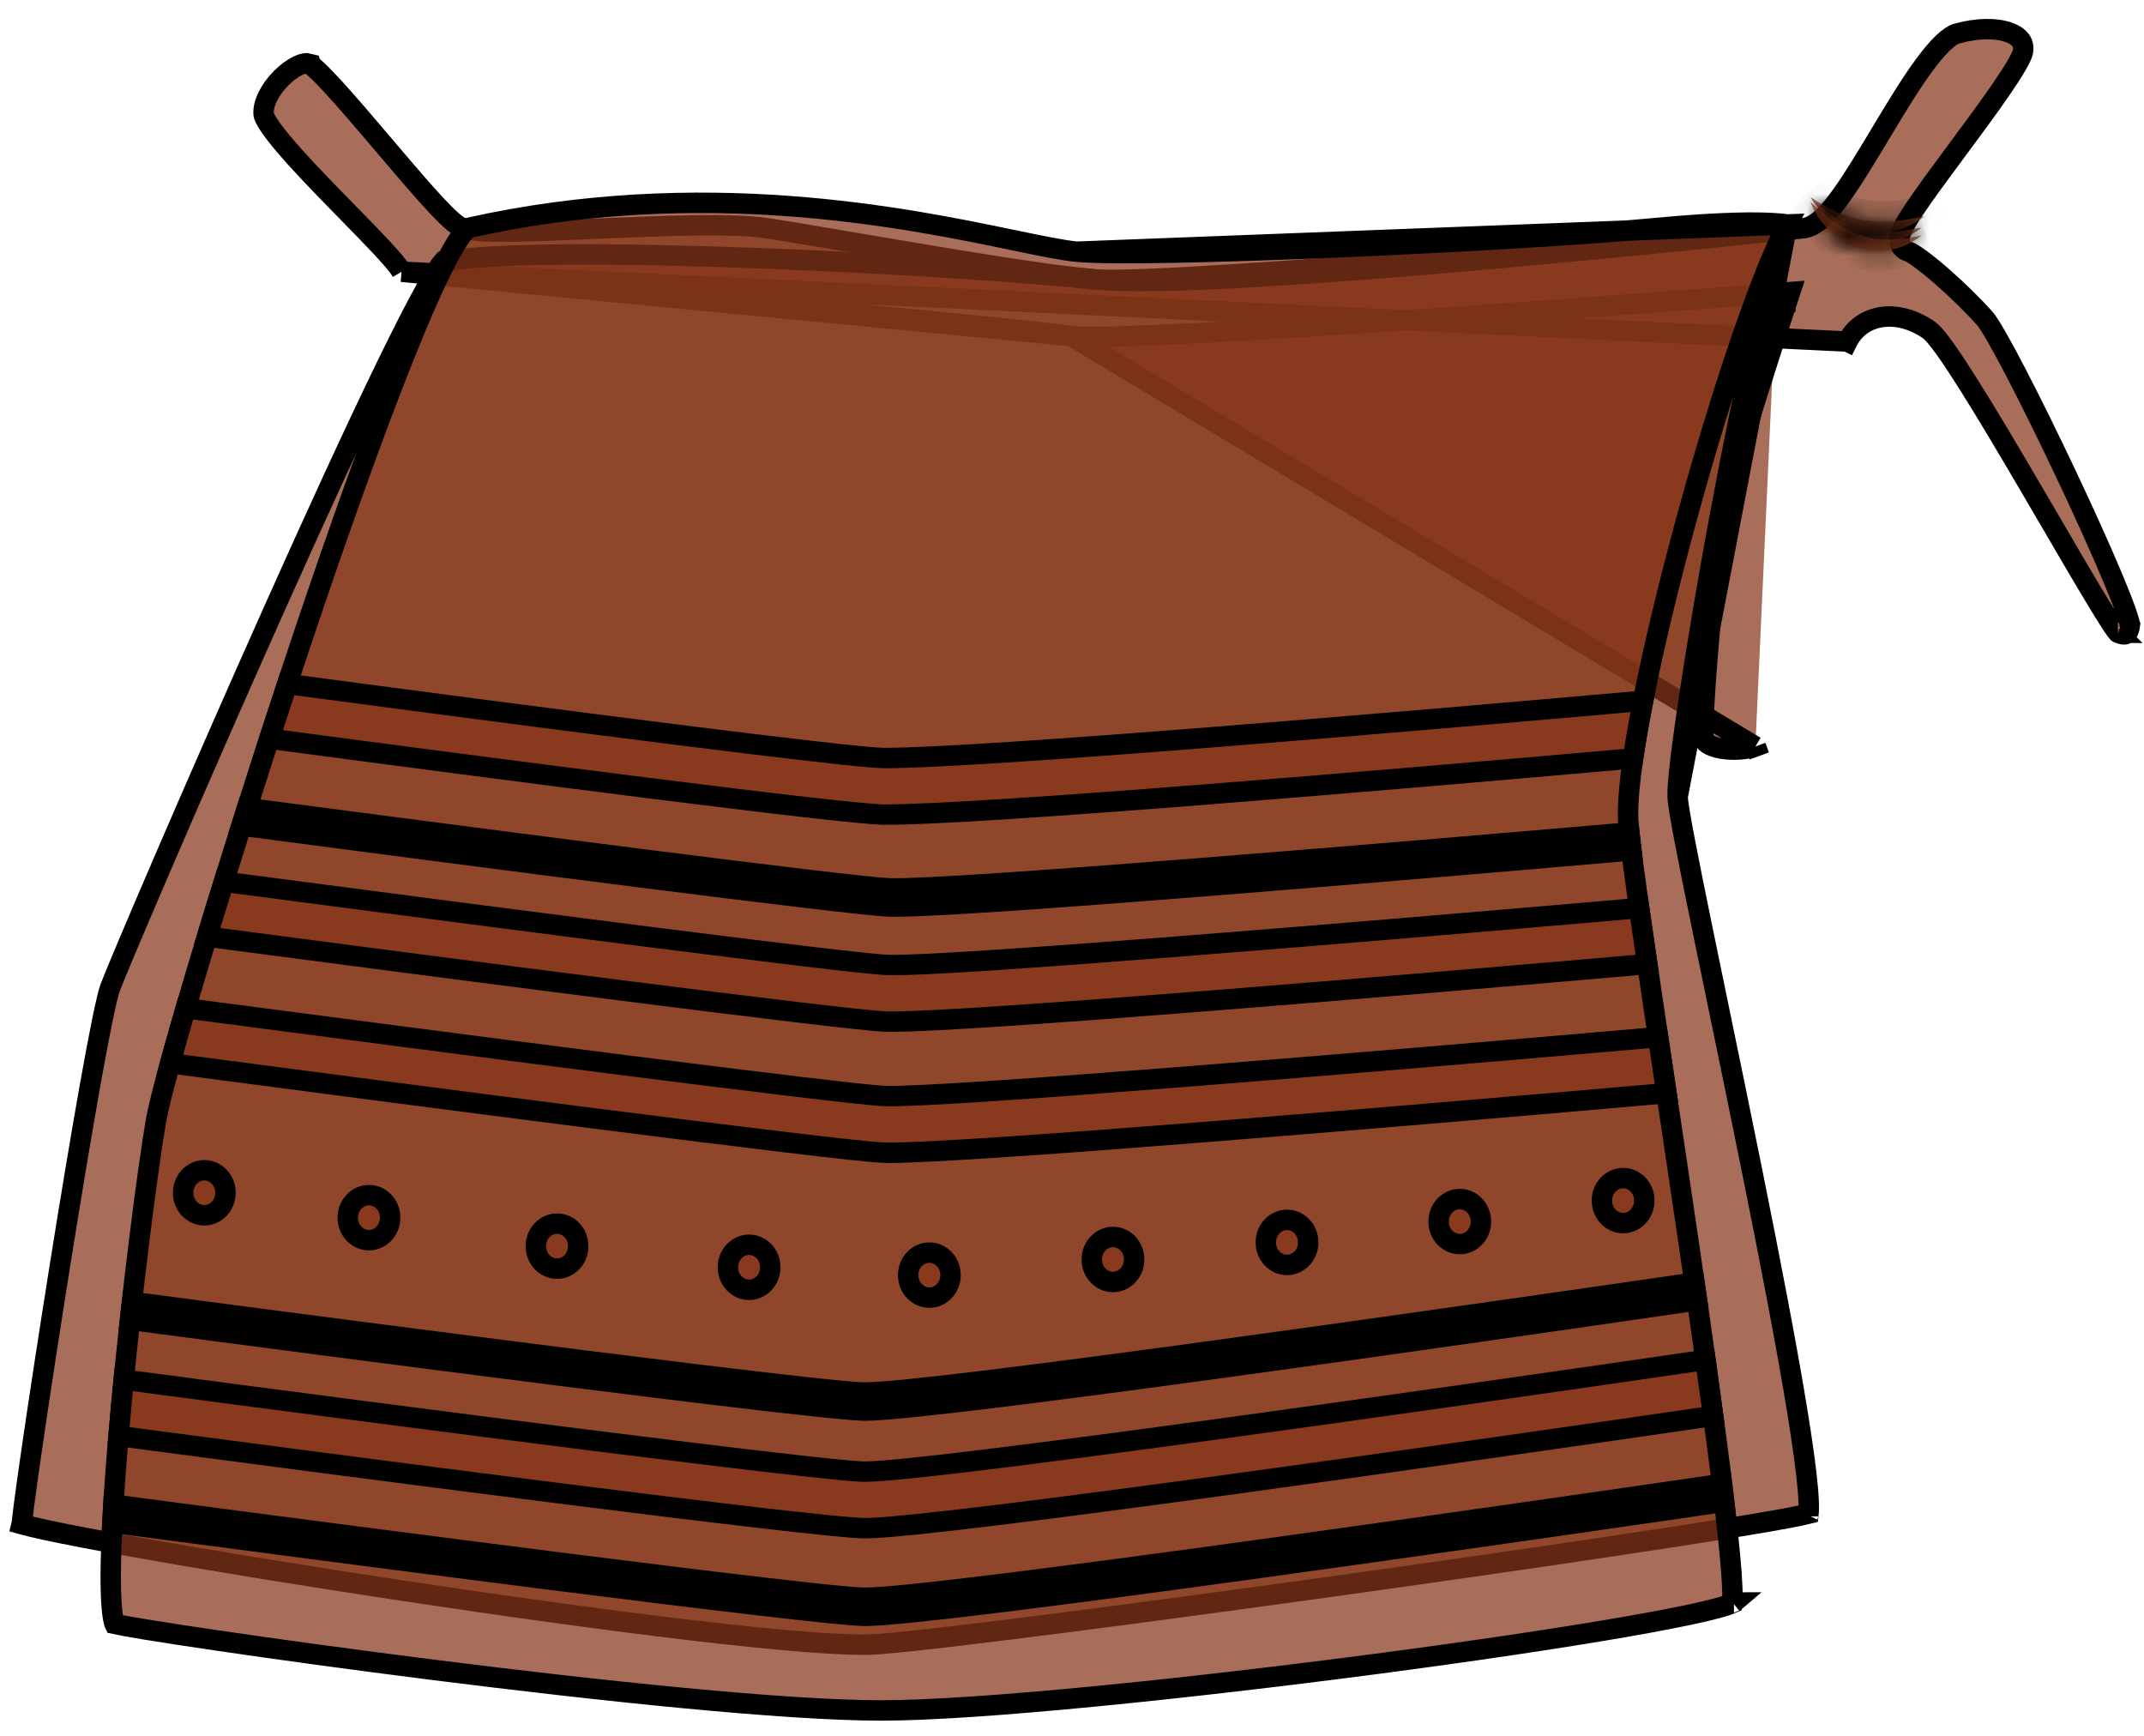 <svg width="105" height="85" viewBox="0 0 105 85" fill="none" xmlns="http://www.w3.org/2000/svg">
<path d="M19.671 13.306C19.615 13.211 19.544 13.111 19.468 13.012C19.279 12.768 19.009 12.463 18.694 12.124C18.231 11.627 17.644 11.028 17.027 10.398C16.801 10.167 16.571 9.933 16.342 9.697C15.478 8.811 14.615 7.909 13.96 7.14C13.632 6.754 13.365 6.413 13.178 6.13C12.975 5.824 12.917 5.66 12.912 5.61C12.859 5.099 13.199 4.404 13.766 3.831C14.038 3.556 14.332 3.343 14.596 3.217C14.867 3.088 15.038 3.084 15.117 3.106C15.117 3.107 15.147 3.121 15.213 3.169C15.287 3.224 15.383 3.304 15.498 3.411C15.729 3.624 16.017 3.921 16.346 4.28C17.005 4.997 17.803 5.933 18.613 6.887C18.677 6.962 18.741 7.038 18.806 7.113C19.549 7.988 20.291 8.862 20.92 9.564C21.262 9.945 21.576 10.281 21.843 10.543C22.094 10.788 22.35 11.015 22.566 11.125C22.704 11.194 22.87 11.233 23.02 11.258C23.18 11.284 23.368 11.303 23.575 11.316C23.988 11.342 24.51 11.347 25.102 11.34C26.227 11.326 27.644 11.265 29.126 11.201C29.206 11.198 29.287 11.194 29.368 11.191C30.942 11.123 32.58 11.055 34.036 11.036C35.501 11.017 36.748 11.049 37.556 11.173C38.58 11.33 40.156 11.598 41.948 11.903C46.047 12.6 51.276 13.49 53.633 13.685C54.52 13.758 57.042 13.645 60.291 13.441C63.562 13.235 67.624 12.932 71.632 12.614C79.642 11.978 87.462 11.281 88.327 11.175C88.714 11.127 89.057 10.864 89.334 10.592C89.629 10.303 89.934 9.917 90.243 9.481C90.813 8.675 91.437 7.636 92.064 6.592C92.115 6.507 92.166 6.422 92.217 6.337C92.902 5.197 93.589 4.068 94.239 3.185C94.563 2.744 94.868 2.378 95.15 2.109C95.439 1.832 95.663 1.694 95.822 1.649C96.859 1.354 97.782 1.371 98.381 1.586C98.677 1.693 98.865 1.837 98.968 1.984C99.064 2.121 99.113 2.297 99.069 2.542C99.053 2.63 98.967 2.839 98.765 3.188C98.576 3.518 98.314 3.92 98.003 4.373C97.395 5.259 96.617 6.309 95.856 7.335L95.806 7.402C95.034 8.444 94.281 9.461 93.765 10.231C93.51 10.612 93.299 10.955 93.173 11.219C93.114 11.342 93.052 11.494 93.033 11.644C93.023 11.719 93.017 11.845 93.073 11.979C93.139 12.14 93.272 12.258 93.437 12.308L93.438 12.308C93.52 12.332 93.727 12.445 94.053 12.683C94.36 12.907 94.724 13.204 95.106 13.537C95.871 14.206 96.681 15.001 97.215 15.608C97.314 15.72 97.508 16.018 97.788 16.506C98.059 16.978 98.389 17.59 98.756 18.297C99.49 19.711 100.367 21.493 101.206 23.269C102.045 25.045 102.844 26.81 103.426 28.19C103.717 28.881 103.95 29.47 104.107 29.913C104.186 30.135 104.242 30.313 104.276 30.444C104.305 30.555 104.309 30.6 104.311 30.602C104.262 30.981 104.131 31.044 104.105 31.054C104.05 31.076 103.912 31.084 103.703 30.967C103.684 30.945 103.657 30.91 103.62 30.86C103.541 30.752 103.436 30.596 103.307 30.394C103.048 29.992 102.708 29.432 102.308 28.761C101.778 27.871 101.151 26.796 100.483 25.653C100.144 25.073 99.796 24.476 99.444 23.876C98.401 22.096 97.333 20.295 96.448 18.886C96.005 18.182 95.604 17.569 95.272 17.104C95.106 16.871 94.953 16.67 94.817 16.509C94.69 16.359 94.55 16.21 94.409 16.116C93.702 15.644 92.919 15.43 92.202 15.52C91.472 15.611 90.832 16.017 90.476 16.725M19.671 13.306L90.476 16.725M19.671 13.306L19.701 13.308L20.674 13.396C21.514 13.473 22.716 13.582 24.166 13.714C27.067 13.979 30.962 14.337 34.935 14.707C42.865 15.447 51.158 16.243 52.453 16.456L19.671 13.306ZM90.476 16.725C90.476 16.725 90.476 16.725 90.476 16.725L90.922 16.949L90.476 16.725ZM85.967 36.555C85.555 36.698 84.882 36.759 84.302 36.658C84.009 36.607 83.78 36.521 83.629 36.418C83.489 36.322 83.437 36.227 83.426 36.127C83.4 35.905 83.419 35.218 83.479 34.217C83.537 33.24 83.632 32.018 83.742 30.77C83.966 28.259 84.252 25.692 84.444 24.788C84.639 23.877 85.381 21.449 86.087 19.217C86.437 18.108 86.775 17.057 87.026 16.284C87.151 15.897 87.254 15.58 87.326 15.36L87.409 15.105L87.431 15.038L87.437 15.021L87.438 15.017L87.439 15.016L87.439 15.015L86.963 14.86M85.967 36.555L52.453 16.456C52.713 16.499 53.437 16.509 54.574 16.48C55.687 16.452 57.143 16.388 58.822 16.3C62.18 16.124 66.421 15.85 70.586 15.562C74.75 15.275 78.834 14.975 81.878 14.746C83.4 14.632 84.662 14.536 85.543 14.468C85.984 14.434 86.329 14.407 86.564 14.389L86.833 14.368L86.901 14.363L86.919 14.361L86.923 14.361L86.924 14.361C86.924 14.361 86.924 14.361 86.963 14.86M85.967 36.555C85.975 36.552 85.982 36.549 85.989 36.547M85.967 36.555C85.964 36.558 85.962 36.56 85.962 36.56C85.962 36.56 85.971 36.553 85.989 36.547M86.963 14.86L87.439 15.015L87.673 14.303L86.924 14.361L86.963 14.86ZM86.963 14.86C87.002 15.358 87.002 15.358 87.002 15.358L87.001 15.358L86.997 15.358L86.979 15.36L86.91 15.365L86.795 15.374L86.424 14.902L86.459 14.794L86.481 14.727L86.487 14.709L86.488 14.705L86.488 14.704L86.488 14.704C86.488 14.704 86.489 14.704 86.555 14.726C86.617 14.746 86.736 14.785 86.963 14.86ZM85.989 36.547C85.989 36.547 85.989 36.547 85.989 36.547L86.161 37.017L85.989 36.547ZM103.718 30.984C103.72 30.986 103.721 30.988 103.722 30.988C103.722 30.988 103.721 30.987 103.718 30.984ZM15.122 3.107C15.122 3.107 15.122 3.107 15.122 3.107L15.122 3.107Z" fill="#873719" fill-opacity="0.72" stroke="black"/>
<mask id="path-2-inside-1_553_8934" fill="white">
<path d="M88.672 9.652C89.102 9.953 89.533 10.198 89.978 10.391C90.423 10.577 90.876 10.729 91.344 10.787C91.809 10.85 92.284 10.88 92.766 10.823C93.01 10.819 93.247 10.754 93.496 10.729C93.742 10.689 93.984 10.623 94.247 10.592C94.039 10.749 93.819 10.897 93.586 11.023C93.345 11.121 93.108 11.255 92.847 11.306C92.338 11.47 91.789 11.47 91.255 11.407C90.721 11.328 90.206 11.123 89.758 10.822C89.312 10.525 88.92 10.132 88.672 9.652Z"/>
</mask>
<path d="M88.672 9.652C89.102 9.953 89.533 10.198 89.978 10.391C90.423 10.577 90.876 10.729 91.344 10.787C91.809 10.85 92.284 10.88 92.766 10.823C93.01 10.819 93.247 10.754 93.496 10.729C93.742 10.689 93.984 10.623 94.247 10.592C94.039 10.749 93.819 10.897 93.586 11.023C93.345 11.121 93.108 11.255 92.847 11.306C92.338 11.47 91.789 11.47 91.255 11.407C90.721 11.328 90.206 11.123 89.758 10.822C89.312 10.525 88.92 10.132 88.672 9.652Z" fill="#873719" fill-opacity="0.72"/>
<path d="M88.672 9.652L89.245 8.833L87.784 10.111L88.672 9.652ZM89.978 10.391L89.579 11.308L89.586 11.311L89.593 11.314L89.978 10.391ZM91.344 10.787L91.479 9.796L91.466 9.794L91.344 10.787ZM92.766 10.823L92.748 9.823L92.698 9.824L92.647 9.83L92.766 10.823ZM93.496 10.729L93.594 11.724L93.624 11.721L93.655 11.716L93.496 10.729ZM94.247 10.592L94.85 11.391L97.783 9.177L94.133 9.599L94.247 10.592ZM93.586 11.023L93.962 11.95L94.014 11.929L94.062 11.902L93.586 11.023ZM92.847 11.306L92.657 10.324L92.598 10.336L92.541 10.354L92.847 11.306ZM91.255 11.407L91.109 12.396L91.123 12.399L91.138 12.4L91.255 11.407ZM89.758 10.822L90.316 9.992L90.311 9.989L89.758 10.822ZM88.099 10.472C88.578 10.807 89.067 11.086 89.579 11.308L90.377 9.474C89.999 9.31 89.626 9.099 89.245 8.833L88.099 10.472ZM89.593 11.314C90.076 11.515 90.624 11.706 91.222 11.779L91.466 9.794C91.127 9.752 90.771 9.639 90.363 9.468L89.593 11.314ZM91.209 11.777C91.718 11.847 92.287 11.887 92.884 11.816L92.647 9.83C92.282 9.873 91.899 9.853 91.479 9.796L91.209 11.777ZM92.783 11.823C92.982 11.819 93.163 11.791 93.291 11.77C93.438 11.746 93.511 11.732 93.594 11.724L93.398 9.734C93.231 9.75 93.062 9.781 92.967 9.797C92.852 9.816 92.793 9.822 92.748 9.823L92.783 11.823ZM93.655 11.716C93.805 11.692 93.959 11.659 94.066 11.637C94.185 11.613 94.276 11.596 94.362 11.586L94.133 9.599C93.956 9.619 93.794 9.651 93.665 9.678C93.523 9.706 93.432 9.726 93.337 9.742L93.655 11.716ZM93.645 9.794C93.466 9.929 93.288 10.047 93.11 10.143L94.062 11.902C94.349 11.747 94.612 11.57 94.85 11.391L93.645 9.794ZM93.21 10.096C93.103 10.14 92.868 10.247 92.831 10.263C92.734 10.304 92.685 10.319 92.657 10.324L93.038 12.287C93.271 12.242 93.471 12.164 93.617 12.102C93.824 12.013 93.828 12.004 93.962 11.95L93.21 10.096ZM92.541 10.354C92.225 10.456 91.837 10.469 91.374 10.414L91.138 12.4C91.74 12.472 92.451 12.484 93.153 12.258L92.541 10.354ZM91.402 10.418C91.021 10.361 90.645 10.213 90.316 9.992L89.2 11.652C89.766 12.032 90.421 12.294 91.109 12.396L91.402 10.418ZM90.311 9.989C89.975 9.765 89.714 9.491 89.56 9.193L87.784 10.111C88.126 10.773 88.649 11.286 89.205 11.655L90.311 9.989Z" fill="black" mask="url(#path-2-inside-1_553_8934)"/>
<mask id="path-4-inside-2_553_8934" fill="white">
<path d="M88.938 9.93C89.308 10.276 89.685 10.567 90.085 10.798C90.487 11.021 90.899 11.206 91.336 11.283C91.771 11.368 92.219 11.402 92.679 11.36C92.91 11.356 93.138 11.299 93.377 11.278C93.612 11.238 93.846 11.179 94.099 11.152C93.9 11.306 93.688 11.446 93.468 11.572C93.236 11.666 93.008 11.793 92.757 11.844C92.264 11.995 91.73 11.991 91.215 11.899C90.185 11.68 89.277 10.914 88.938 9.93Z"/>
</mask>
<path d="M88.938 9.93C89.308 10.276 89.685 10.567 90.085 10.798C90.487 11.021 90.899 11.206 91.336 11.283C91.771 11.368 92.219 11.402 92.679 11.36C92.91 11.356 93.138 11.299 93.377 11.278C93.612 11.238 93.846 11.179 94.099 11.152C93.9 11.306 93.688 11.446 93.468 11.572C93.236 11.666 93.008 11.793 92.757 11.844C92.264 11.995 91.73 11.991 91.215 11.899C90.185 11.68 89.277 10.914 88.938 9.93Z" fill="#873719" fill-opacity="0.72"/>
<path d="M88.938 9.93L89.621 9.199L87.992 10.256L88.938 9.93ZM90.085 10.798L89.585 11.664L89.592 11.668L89.6 11.672L90.085 10.798ZM91.336 11.283L91.527 10.302L91.519 10.3L91.511 10.299L91.336 11.283ZM92.679 11.36L92.66 10.36L92.624 10.361L92.587 10.364L92.679 11.36ZM93.377 11.278L93.462 12.275L93.505 12.271L93.547 12.264L93.377 11.278ZM94.099 11.152L94.711 11.943L97.483 9.797L93.996 10.158L94.099 11.152ZM93.468 11.572L93.843 12.499L93.905 12.474L93.964 12.441L93.468 11.572ZM92.757 11.844L92.559 10.864L92.511 10.873L92.465 10.888L92.757 11.844ZM91.215 11.899L91.007 12.877L91.023 12.881L91.039 12.883L91.215 11.899ZM88.254 10.66C88.668 11.046 89.106 11.387 89.585 11.664L90.585 9.932C90.265 9.747 89.948 9.506 89.621 9.199L88.254 10.66ZM89.6 11.672C90.042 11.918 90.567 12.162 91.162 12.268L91.511 10.299C91.231 10.249 90.931 10.124 90.57 9.923L89.6 11.672ZM91.145 12.265C91.656 12.364 92.201 12.408 92.77 12.356L92.587 10.364C92.238 10.397 91.885 10.371 91.527 10.302L91.145 12.265ZM92.697 12.36C92.883 12.357 93.054 12.332 93.174 12.314C93.311 12.294 93.384 12.281 93.462 12.275L93.293 10.282C93.132 10.296 92.971 10.322 92.876 10.336C92.764 10.353 92.705 10.36 92.66 10.36L92.697 12.36ZM93.547 12.264C93.888 12.205 93.986 12.17 94.202 12.147L93.996 10.158C93.706 10.188 93.337 10.271 93.207 10.293L93.547 12.264ZM93.487 10.362C93.328 10.485 93.155 10.599 92.972 10.704L93.964 12.441C94.221 12.294 94.473 12.128 94.711 11.943L93.487 10.362ZM93.093 10.645C92.992 10.686 92.763 10.789 92.728 10.804C92.635 10.844 92.587 10.858 92.559 10.864L92.954 12.824C93.178 12.779 93.37 12.705 93.511 12.645C93.711 12.56 93.713 12.552 93.843 12.499L93.093 10.645ZM92.465 10.888C92.166 10.979 91.801 10.988 91.391 10.915L91.039 12.883C91.66 12.994 92.362 13.01 93.049 12.801L92.465 10.888ZM91.423 10.921C90.715 10.77 90.101 10.235 89.883 9.604L87.992 10.256C88.453 11.592 89.656 12.59 91.007 12.877L91.423 10.921Z" fill="black" mask="url(#path-4-inside-2_553_8934)"/>
<mask id="path-6-inside-3_553_8934" fill="white">
<path d="M88.672 9.887C89.442 10.634 90.248 11.247 91.166 11.53C91.619 11.679 92.096 11.753 92.585 11.732C93.078 11.736 93.569 11.625 94.097 11.541C93.671 11.864 93.178 12.126 92.635 12.22C92.098 12.348 91.521 12.295 90.988 12.131C90.456 11.957 89.965 11.659 89.57 11.267C89.177 10.876 88.852 10.411 88.672 9.887Z"/>
</mask>
<path d="M88.672 9.887C89.442 10.634 90.248 11.247 91.166 11.53C91.619 11.679 92.096 11.753 92.585 11.732C93.078 11.736 93.569 11.625 94.097 11.541C93.671 11.864 93.178 12.126 92.635 12.22C92.098 12.348 91.521 12.295 90.988 12.131C90.456 11.957 89.965 11.659 89.57 11.267C89.177 10.876 88.852 10.411 88.672 9.887Z" fill="#873719" fill-opacity="0.72"/>
<path d="M88.672 9.887L89.368 9.169L87.726 10.211L88.672 9.887ZM91.166 11.53L91.478 10.58L91.47 10.577L91.461 10.575L91.166 11.53ZM92.585 11.732L92.594 10.732L92.568 10.732L92.542 10.733L92.585 11.732ZM94.097 11.541L94.701 12.338L93.941 10.553L94.097 11.541ZM92.635 12.22L92.463 11.235L92.433 11.24L92.403 11.247L92.635 12.22ZM90.988 12.131L90.676 13.081L90.685 13.084L90.694 13.087L90.988 12.131ZM89.57 11.267L90.275 10.557L90.275 10.557L89.57 11.267ZM87.975 10.604C88.786 11.392 89.73 12.134 90.872 12.486L91.461 10.575C90.767 10.361 90.097 9.877 89.368 9.169L87.975 10.604ZM90.855 12.48C91.412 12.663 92.009 12.758 92.628 12.731L92.542 10.733C92.184 10.748 91.827 10.694 91.478 10.58L90.855 12.48ZM92.576 12.732C93.18 12.737 93.816 12.598 94.254 12.529L93.941 10.553C93.321 10.651 92.977 10.735 92.594 10.732L92.576 12.732ZM93.494 10.744C93.15 11.004 92.802 11.176 92.463 11.235L92.807 13.205C93.554 13.075 94.193 12.723 94.701 12.338L93.494 10.744ZM92.403 11.247C92.08 11.325 91.689 11.301 91.282 11.175L90.694 13.087C91.354 13.29 92.116 13.372 92.868 13.193L92.403 11.247ZM91.3 11.181C90.912 11.054 90.557 10.837 90.275 10.557L88.866 11.976C89.373 12.48 89.999 12.859 90.676 13.081L91.3 11.181ZM90.275 10.557C89.963 10.248 89.737 9.91 89.618 9.562L87.726 10.211C87.966 10.913 88.39 11.504 88.866 11.976L90.275 10.557Z" fill="black" mask="url(#path-6-inside-3_553_8934)"/>
<path d="M87.477 11.264C87.356 11.277 87.224 11.291 87.08 11.306C86.281 11.391 85.133 11.511 83.738 11.653C80.948 11.938 77.167 12.31 73.204 12.663C69.242 13.016 65.094 13.35 61.571 13.556C58.064 13.761 55.132 13.843 53.629 13.681C50.737 13.369 44.073 12.912 37.448 12.655C34.137 12.526 30.841 12.447 28.035 12.46C25.285 12.473 23.04 12.576 21.712 12.798C21.67 12.843 21.61 12.918 21.531 13.03C21.363 13.268 21.146 13.625 20.884 14.093C20.362 15.024 19.686 16.353 18.906 17.956C17.348 21.16 15.391 25.435 13.451 29.772C9.567 38.454 5.771 47.344 5.392 48.37C5.312 48.588 5.176 49.151 4.999 50.021C4.825 50.873 4.618 51.981 4.391 53.258C3.937 55.812 3.404 59.029 2.899 62.202C2.394 65.375 1.915 68.501 1.57 70.873C1.397 72.06 1.258 73.055 1.165 73.773C1.118 74.132 1.084 74.419 1.063 74.623C1.062 74.627 1.062 74.631 1.061 74.635C1.075 74.639 1.09 74.643 1.105 74.648C1.363 74.721 1.75 74.813 2.255 74.922C3.263 75.139 4.709 75.416 6.467 75.731C9.98 76.361 14.719 77.137 19.641 77.881C24.564 78.625 29.665 79.337 33.904 79.835C38.164 80.337 41.496 80.616 42.918 80.516C45.855 80.308 57.002 78.848 67.602 77.358C72.897 76.613 78.046 75.862 81.953 75.259C83.906 74.957 85.546 74.692 86.738 74.483C87.334 74.379 87.814 74.289 88.163 74.217C88.333 74.181 88.469 74.15 88.569 74.125C88.572 74.097 88.575 74.064 88.578 74.026C88.592 73.788 88.581 73.431 88.542 72.959C88.463 72.02 88.281 70.698 88.022 69.106C87.504 65.927 86.69 61.718 85.831 57.453C85.254 54.588 84.658 51.702 84.117 49.089C83.854 47.813 83.603 46.602 83.375 45.49C83.028 43.797 82.732 42.334 82.52 41.224C82.312 40.137 82.175 39.341 82.16 39.022M87.477 11.264L82.16 39.022M87.477 11.264C87.323 11.677 87.164 12.166 87.003 12.711C86.713 13.692 86.406 14.889 86.093 16.221C85.467 18.887 84.813 22.116 84.223 25.295C83.633 28.474 83.106 31.609 82.732 34.087C82.545 35.327 82.397 36.404 82.297 37.243C82.2 38.065 82.145 38.699 82.16 39.022M87.477 11.264L82.16 39.022M88.544 74.254C88.544 74.253 88.545 74.249 88.549 74.242C88.546 74.25 88.544 74.254 88.544 74.254Z" fill="#873719" fill-opacity="0.72" stroke="black"/>
<path d="M87.527 10.991C87.401 10.973 87.246 10.956 87.056 10.941C86.095 10.866 84.297 10.863 81.001 11.176C77.678 11.491 71.451 11.857 65.647 12.105C59.861 12.353 54.429 12.486 52.731 12.325L87.527 10.991ZM87.527 10.991C86.882 12.234 86.126 14.151 85.349 16.402C84.434 19.048 83.475 22.198 82.614 25.348C81.754 28.498 80.989 31.656 80.465 34.318C79.945 36.956 79.646 39.173 79.754 40.404C79.896 42.035 80.661 47.156 81.555 53.14C81.931 55.658 82.33 58.328 82.715 60.956C83.367 65.404 83.98 69.74 84.38 73.034C84.58 74.682 84.726 76.062 84.798 77.063C84.833 77.565 84.849 77.961 84.845 78.244C84.844 78.359 84.839 78.447 84.832 78.512C84.778 78.536 84.703 78.565 84.604 78.599C84.347 78.686 83.978 78.787 83.501 78.899C82.551 79.123 81.218 79.382 79.6 79.664C76.368 80.225 72.03 80.868 67.415 81.475C58.174 82.69 47.878 83.757 43.153 83.757C38.427 83.757 29.36 82.795 21.27 81.775C17.231 81.266 13.446 80.744 10.584 80.323C9.153 80.113 7.954 79.928 7.07 79.783C6.332 79.661 5.841 79.572 5.611 79.521C5.609 79.517 5.607 79.512 5.606 79.507C5.564 79.386 5.523 79.187 5.491 78.899C5.428 78.328 5.409 77.51 5.43 76.501C5.47 74.489 5.663 71.787 5.926 68.946C6.452 63.263 7.252 57.074 7.65 54.822C7.844 53.722 8.747 50.471 10.049 46.162C11.346 41.87 13.028 36.565 14.767 31.383C16.507 26.2 18.301 21.148 19.823 17.358C20.584 15.462 21.273 13.893 21.849 12.785C22.137 12.229 22.39 11.804 22.602 11.516C22.708 11.371 22.795 11.274 22.862 11.213C22.897 11.181 22.919 11.167 22.927 11.162C34.381 8.596 44.362 10.666 49.669 11.768C51.001 12.044 52.039 12.259 52.731 12.325L87.527 10.991ZM84.919 78.468C84.919 78.468 84.918 78.469 84.915 78.471C84.917 78.469 84.918 78.468 84.919 78.468Z" fill="#873719" fill-opacity="0.72" stroke="black"/>
<path d="M60.843 76.003C69.404 74.826 78.839 73.463 84.333 72.662C84.371 72.964 84.406 73.258 84.439 73.541C78.91 74.345 69.443 75.713 60.844 76.894C56.419 77.502 52.225 78.061 48.918 78.467C45.592 78.875 43.205 79.124 42.359 79.124H42.359H42.359H42.359H42.359H42.359H42.359H42.359H42.359H42.359H42.359H42.359H42.359H42.359H42.359H42.359H42.359H42.359H42.359H42.359H42.359H42.359H42.359H42.359H42.359H42.359H42.359H42.359H42.358H42.358H42.358H42.358H42.358H42.358H42.358H42.358H42.358H42.358H42.358H42.358H42.358H42.358H42.358H42.358H42.358H42.358H42.358H42.358H42.358H42.358H42.358H42.357H42.357H42.357H42.357H42.357H42.357H42.357H42.357H42.357H42.357H42.357H42.357H42.357H42.357H42.357H42.357H42.357H42.357H42.357H42.356H42.356H42.356H42.356H42.356H42.356H42.356H42.356H42.356H42.356H42.356H42.356H42.356H42.356H42.356H42.356H42.356H42.356H42.356H42.356H42.356H42.356H42.356H42.356H42.356H42.356H42.356H42.356H42.355H42.355H42.355H42.355H42.355H42.355H42.355H42.355H42.355H42.355H42.355H42.355H42.355H42.355H42.355H42.355H42.355H42.355H42.355H42.355H42.355H42.355H42.355H42.355H42.355H42.355H42.355H42.355H42.355H42.355C41.818 79.122 39.887 78.924 37.075 78.596C34.281 78.27 30.661 77.822 26.785 77.331C19.254 76.376 10.762 75.259 5.504 74.562C5.518 74.276 5.535 73.981 5.553 73.678C12.492 74.596 21.062 75.716 28.195 76.617C31.853 77.079 35.134 77.482 37.624 77.771C40.094 78.058 41.827 78.237 42.353 78.238H42.355H42.36C43.243 78.238 45.678 77.978 48.951 77.574C52.244 77.168 56.428 76.61 60.843 76.003Z" fill="#873719" fill-opacity="0.72" stroke="black"/>
<path d="M6.366 64.628C6.397 64.334 6.429 64.041 6.463 63.75C13.391 64.667 21.755 65.758 28.674 66.629C32.218 67.075 35.384 67.463 37.785 67.74C40.166 68.015 41.835 68.186 42.35 68.188H42.352H42.358C43.207 68.188 45.488 67.947 48.565 67.57C51.659 67.191 55.6 66.668 59.802 66.092C67.972 64.973 77.132 63.654 82.983 62.805C83.025 63.096 83.067 63.387 83.11 63.676C77.237 64.531 68.049 65.856 59.841 66.98C55.619 67.557 51.659 68.082 48.542 68.461C45.408 68.843 43.169 69.074 42.358 69.074H42.358H42.358H42.358H42.358H42.358H42.358H42.358H42.357H42.357H42.357H42.357H42.357H42.357H42.357H42.357H42.357H42.357H42.357H42.357H42.357H42.357H42.357H42.357H42.357H42.357H42.357H42.357H42.357H42.357H42.357H42.357H42.357H42.357H42.356H42.356H42.356H42.356H42.356H42.356H42.356H42.356H42.356H42.356H42.356H42.356H42.356H42.356H42.356H42.356H42.356H42.356H42.356H42.355H42.355H42.355H42.355H42.355H42.355H42.355H42.355H42.355H42.355H42.355H42.355H42.355H42.355H42.355H42.355H42.355H42.355H42.355H42.355H42.355H42.355H42.355H42.355H42.355H42.355H42.354H42.354H42.354H42.354H42.354H42.354H42.354H42.354H42.354H42.354H42.354H42.354H42.354H42.354H42.354H42.354H42.354H42.354H42.354H42.354H42.354H42.354H42.354H42.354H42.354H42.354H42.353H42.353H42.353H42.353H42.353H42.353H42.353H42.353H42.353H42.353H42.353H42.353H42.353H42.353H42.353H42.353H42.353H42.353H42.353H42.353H42.353H42.353H42.353H42.353H42.353C41.832 69.072 39.987 68.884 37.289 68.571C34.61 68.26 31.132 67.83 27.383 67.356C20.103 66.436 11.807 65.347 6.366 64.628Z" fill="#873719" fill-opacity="0.72" stroke="black"/>
<path d="M59.15 70.047C67.245 68.942 76.634 67.596 83.523 66.591C83.654 67.537 83.782 68.454 83.9 69.334C78.175 70.168 68.827 71.517 60.404 72.67C56.07 73.264 51.983 73.805 48.761 74.198C45.522 74.593 43.197 74.833 42.358 74.833H42.358H42.358H42.358H42.358H42.358H42.358H42.358H42.358H42.358H42.358H42.358H42.358H42.358H42.358H42.358H42.357H42.357H42.357H42.357H42.357H42.357H42.357H42.357H42.357H42.357H42.357H42.357H42.357H42.357H42.357H42.357H42.357H42.357H42.357H42.357H42.357H42.357H42.357H42.356H42.356H42.356H42.356H42.356H42.356H42.356H42.356H42.356H42.356H42.356H42.356H42.356H42.356H42.356H42.356H42.356H42.356H42.356H42.356H42.355H42.355H42.355H42.355H42.355H42.355H42.355H42.355H42.355H42.355H42.355H42.355H42.355H42.355H42.355H42.355H42.355H42.355H42.355H42.355H42.355H42.355H42.355H42.355H42.355H42.355H42.355H42.354H42.354H42.354H42.354H42.354H42.354H42.354H42.354H42.354H42.354H42.354H42.354H42.354H42.354H42.354H42.354H42.354H42.354H42.354H42.354H42.354H42.354H42.354H42.354H42.354H42.354H42.353H42.353H42.353H42.353H42.353H42.353H42.353H42.353H42.353H42.353H42.353H42.353H42.353C41.806 74.831 39.914 74.639 37.161 74.32C34.427 74.003 30.884 73.565 27.074 73.083C19.671 72.146 11.259 71.04 5.804 70.318C5.882 69.414 5.966 68.486 6.056 67.556C13.585 68.557 22.094 69.667 28.988 70.535C32.513 70.978 35.617 71.359 37.952 71.628C40.267 71.896 41.868 72.06 42.35 72.062H42.352H42.352H42.352H42.352H42.352H42.352H42.352H42.352H42.352H42.352H42.352H42.352H42.352H42.352H42.352H42.352H42.352H42.352H42.352H42.352H42.352H42.352H42.352H42.352H42.352H42.352H42.352H42.352H42.352H42.352H42.352H42.352H42.352H42.353H42.353H42.353H42.353H42.353H42.353H42.353H42.353H42.353H42.353H42.353H42.353H42.353H42.353H42.353H42.353H42.353H42.353H42.354H42.354H42.354H42.354H42.354H42.354H42.354H42.354H42.354H42.354H42.354H42.354H42.354H42.354H42.354H42.354H42.354H42.354H42.354H42.354H42.354H42.355H42.355H42.355H42.355H42.355H42.355H42.355H42.355H42.355H42.355H42.355H42.355H42.355H42.355H42.355H42.355H42.355H42.355H42.355H42.355H42.355H42.355H42.355H42.355H42.355H42.355H42.355H42.355H42.355H42.355H42.355H42.356H42.356H42.356H42.356H42.356H42.356H42.356H42.356H42.356H42.356H42.356H42.356H42.356H42.356H42.356H42.356H42.356H42.356H42.356H42.356H42.356H42.356H42.356H42.356H42.356H42.356H42.356H42.356H42.356H42.357H42.357H42.357H42.357H42.357H42.357H42.357H42.357H42.357H42.357H42.357H42.357H42.357H42.357H42.357H42.357H42.357H42.357H42.357C43.146 72.062 45.292 71.837 48.235 71.477C51.195 71.116 55.004 70.613 59.15 70.047Z" fill="#873719" fill-opacity="0.72" stroke="black"/>
<path d="M43.343 53.67L43.345 53.67C44.77 53.715 50.652 53.306 57.989 52.728C65.194 52.161 73.852 51.428 81.205 50.786C81.338 51.675 81.476 52.591 81.616 53.53C69.73 54.573 47.665 56.449 43.547 56.449C43.499 56.449 43.452 56.447 43.402 56.446L43.389 56.445C43.348 56.444 43.3 56.442 43.255 56.442C42.199 56.402 36.301 55.682 29.149 54.772C22.226 53.89 14.175 52.835 8.334 52.064C8.547 51.282 8.802 50.379 9.095 49.372C15.654 50.235 23.655 51.28 30.283 52.123C37.034 52.981 42.408 53.637 43.343 53.67Z" fill="#873719" fill-opacity="0.72" stroke="black"/>
<path d="M43.322 37.118C48.107 37.118 68.683 35.359 80.473 34.315C80.271 35.335 80.105 36.286 79.981 37.136C68.018 38.196 48.148 39.89 43.316 39.89H43.316H43.316H43.316H43.316H43.316H43.316H43.316H43.316H43.316H43.316H43.316H43.316H43.316H43.315H43.315H43.315H43.315H43.315H43.315H43.315H43.315H43.315H43.315H43.315H43.315H43.315H43.315H43.315H43.315H43.315H43.315H43.315H43.315H43.315H43.315H43.315H43.315H43.315H43.315H43.315H43.315H43.315H43.315H43.315H43.315H43.315H43.315H43.315H43.315H43.315H43.315H43.315H43.315H43.315H43.315H43.315H43.315H43.315H43.315H43.315H43.315H43.315H43.315H43.314H43.314H43.314H43.314H43.314H43.314H43.314H43.314H43.314H43.314H43.314H43.314H43.314H43.314H43.314H43.314H43.314H43.314H43.314H43.314H43.314H43.314H43.314H43.314H43.314H43.314H43.314H43.314H43.314H43.314H43.314H43.314H43.314H43.314H43.314H43.314H43.314H43.314H43.314H43.314H43.314H43.314H43.314H43.314H43.314H43.314H43.314H43.314H43.314H43.313H43.313H43.313H43.313H43.313H43.313H43.313H43.313H43.313H43.313H43.313H43.313H43.313H43.313H43.313H43.313H43.313H43.313H43.313H43.313H43.313H43.313H43.313H43.313H43.313H43.313H43.313H43.313H43.313H43.313H43.313H43.313H43.313H43.313H43.313H43.313H43.313H43.313H43.313H43.313H43.313H43.313H43.313H43.312H43.312H43.312H43.312H43.312H43.312H43.312H43.312H43.312H43.312H43.312H43.312H43.312H43.312H43.312H43.312H43.312H43.312H43.312H43.312H43.312H43.312H43.312H43.312H43.312H43.312H43.312H43.312H43.312H43.312H43.312H43.312H43.312H43.312H43.312H43.312H43.312H43.312H43.312H43.312H43.312H43.312H43.311H43.311H43.311H43.311H43.311H43.311H43.311H43.311H43.311H43.311H43.311H43.311H43.311H43.311H43.311H43.311H43.311H43.311H43.311H43.311H43.311H43.311H43.311H43.311H43.311H43.311H43.311H43.311H43.311H43.311H43.311H43.311H43.31H43.31H43.31H43.31H43.31H43.31H43.31H43.31H43.31H43.31H43.31H43.31H43.31H43.31H43.31H43.31H43.31H43.31H43.31H43.31H43.31H43.31H43.31H43.31H43.31H43.31H43.31H43.31H43.31H43.31H43.31H43.31H43.309H43.309H43.309H43.309H43.309H43.309H43.309H43.309H43.309H43.309H43.309H43.309H43.309H43.309H43.309H43.309H43.309H43.309H43.309H43.309H43.309H43.309H43.309H43.309H43.309H43.309H43.309H43.309H43.309H43.309H43.309H43.309H43.309H43.309H43.308H43.308H43.308H43.308H43.308H43.308H43.308H43.308H43.308H43.308H43.308H43.308H43.308H43.308H43.308H43.308H43.308H43.308H43.308H43.308H43.308H43.308H43.308H43.308H43.308H43.308H43.308H43.307H43.307H43.307H43.307H43.307H43.307H43.307H43.307H43.307H43.307H43.307H43.307H43.307H43.307H43.307H43.307H43.307H43.307H43.307H43.307H43.307H43.307H43.307H43.307H43.307H43.307H43.307H43.307H43.306H43.306H43.306H43.306H43.306H43.306H43.306H43.306H43.306H43.306H43.306H43.306H43.306H43.306H43.306H43.306H43.306H43.306H43.306H43.306H43.306H43.306H43.306H43.306H43.306H43.306H43.306H43.306H43.306H43.306H43.305H43.305H43.305H43.305H43.305H43.305H43.305H43.305H43.305H43.305H43.305H43.305H43.305H43.305H43.305H43.305H43.305H43.305H43.305H43.305H43.305H43.305H43.305H43.305H43.305H43.304H43.304H43.304H43.304C42.863 39.888 41.496 39.755 39.457 39.523C37.434 39.293 34.786 38.969 31.817 38.596C26.073 37.872 19.132 36.961 13.193 36.171C13.216 36.1 13.239 36.03 13.262 35.959C13.529 35.141 13.798 34.316 14.07 33.492C20.842 34.394 27.697 35.291 33.073 35.967C35.815 36.311 38.174 36.599 39.942 36.8C41.691 36.999 42.9 37.118 43.31 37.118H43.31H43.31H43.31H43.31H43.31H43.31H43.31H43.31H43.31H43.31H43.31H43.31H43.31H43.31H43.31H43.31H43.31H43.31H43.31H43.31H43.31H43.31H43.31H43.31H43.31H43.31H43.31H43.31H43.31H43.311H43.311H43.311H43.311H43.311H43.311H43.311H43.311H43.311H43.311H43.311H43.311H43.311H43.311H43.311H43.311H43.311H43.311H43.311H43.311H43.311H43.311H43.311H43.311H43.311H43.311H43.311H43.311H43.311H43.311H43.311H43.311H43.311H43.311H43.311H43.311H43.311H43.311H43.311H43.311H43.311H43.311H43.311H43.311H43.311H43.311H43.312H43.312H43.312H43.312H43.312H43.312H43.312H43.312H43.312H43.312H43.312H43.312H43.312H43.312H43.312H43.312H43.312H43.312H43.312H43.312H43.312H43.312H43.312H43.312H43.312H43.312H43.312H43.312H43.312H43.312H43.312H43.312H43.312H43.312H43.312H43.312H43.312H43.312H43.312H43.312H43.312H43.312H43.312H43.312H43.312H43.312H43.312H43.312H43.312H43.312H43.312H43.312H43.312H43.312H43.312H43.313H43.313H43.313H43.313H43.313H43.313H43.313H43.313H43.313H43.313H43.313H43.313H43.313H43.313H43.313H43.313H43.313H43.313H43.313H43.313H43.313H43.313H43.313H43.313H43.313H43.313H43.313H43.313H43.313H43.313H43.313H43.313H43.313H43.313H43.313H43.313H43.313H43.313H43.313H43.313H43.313H43.314H43.314H43.314H43.314H43.314H43.314H43.314H43.314H43.314H43.314H43.314H43.314H43.314H43.314H43.314H43.314H43.314H43.314H43.314H43.314H43.314H43.314H43.314H43.314H43.314H43.314H43.314H43.314H43.314H43.314H43.314H43.314H43.314H43.315H43.315H43.315H43.315H43.315H43.315H43.315H43.315H43.315H43.315H43.315H43.315H43.315H43.315H43.315H43.315H43.315H43.315H43.315H43.315H43.315H43.315H43.315H43.315H43.315H43.315H43.315H43.315H43.315H43.315H43.315H43.315H43.315H43.315H43.315H43.316H43.316H43.316H43.316H43.316H43.316H43.316H43.316H43.316H43.316H43.316H43.316H43.316H43.316H43.316H43.316H43.316H43.316H43.316H43.316H43.316H43.316H43.316H43.316H43.316H43.316H43.316H43.316H43.316H43.316H43.316H43.316H43.316H43.316H43.316H43.317H43.317H43.317H43.317H43.317H43.317H43.317H43.317H43.317H43.317H43.317H43.317H43.317H43.317H43.317H43.317H43.317H43.317H43.317H43.317H43.317H43.317H43.317H43.317H43.317H43.317H43.317H43.318H43.318H43.318H43.318H43.318H43.318H43.318H43.318H43.318H43.318H43.318H43.318H43.318H43.318H43.318H43.318H43.318H43.318H43.318H43.318H43.318H43.318H43.318H43.318H43.318H43.318H43.318H43.318H43.318H43.319H43.319H43.319H43.319H43.319H43.319H43.319H43.319H43.319H43.319H43.319H43.319H43.319H43.319H43.319H43.319H43.319H43.319H43.319H43.319H43.319H43.319H43.319H43.319H43.319H43.319H43.319H43.319H43.319H43.319H43.319H43.32H43.32H43.32H43.32H43.32H43.32H43.32H43.32H43.32H43.32H43.32H43.32H43.32H43.32H43.32H43.32H43.32H43.32H43.32H43.32H43.32H43.32H43.32H43.32H43.32H43.321H43.321H43.321H43.321H43.321H43.321H43.321H43.321H43.321H43.321H43.321H43.321H43.321H43.321H43.321H43.321H43.321H43.321H43.321H43.321H43.321H43.321H43.321H43.321H43.321H43.321H43.322H43.322H43.322H43.322H43.322H43.322H43.322H43.322H43.322H43.322H43.322H43.322H43.322H43.322H43.322H43.322H43.322H43.322H43.322H43.322Z" fill="#873719" fill-opacity="0.72" stroke="black"/>
<path d="M43.493 47.254L43.493 47.254C44.886 47.299 50.526 46.91 57.616 46.355C64.578 45.81 72.985 45.1 80.275 44.466C80.392 45.297 80.528 46.217 80.674 47.208C68.571 48.265 47.685 50.026 43.69 50.026H43.397C42.393 49.989 36.972 49.331 30.253 48.477C23.751 47.65 16.078 46.646 10.14 45.864C10.399 45.004 10.674 44.105 10.965 43.175C17.463 44.031 25.062 45.023 31.29 45.815C37.63 46.621 42.596 47.225 43.493 47.254Z" fill="#873719" fill-opacity="0.72" stroke="black"/>
<path d="M43.568 43.501L43.571 43.501C45.071 43.546 51.17 43.116 58.396 42.546C65.451 41.99 73.631 41.296 79.794 40.764C79.82 41.012 79.853 41.307 79.894 41.642C67.702 42.703 47.681 44.392 43.826 44.392C43.777 44.392 43.731 44.391 43.682 44.39L43.67 44.389C43.63 44.388 43.584 44.387 43.539 44.387C42.59 44.353 37.569 43.747 31.227 42.943C25.094 42.165 17.771 41.208 11.826 40.426C11.916 40.141 12.007 39.854 12.099 39.566C18.054 40.348 25.36 41.302 31.445 42.075C37.65 42.863 42.63 43.468 43.568 43.501Z" fill="#873719" fill-opacity="0.72" stroke="black"/>
<path d="M11.044 58.407C11.044 59.036 10.56 59.51 10.006 59.51C9.453 59.51 8.969 59.036 8.969 58.407C8.969 57.779 9.453 57.305 10.006 57.305C10.56 57.305 11.044 57.779 11.044 58.407Z" fill="#873719" fill-opacity="0.72" stroke="black"/>
<path d="M19.107 59.626C19.107 60.255 18.622 60.729 18.069 60.729C17.515 60.729 17.031 60.255 17.031 59.626C17.031 58.998 17.515 58.523 18.069 58.523C18.622 58.523 19.107 58.998 19.107 59.626Z" fill="#873719" fill-opacity="0.72" stroke="black"/>
<path d="M28.318 61.021C28.318 61.65 27.834 62.124 27.28 62.124C26.726 62.124 26.242 61.65 26.242 61.021C26.242 60.392 26.726 59.918 27.28 59.918C27.834 59.918 28.318 60.392 28.318 61.021Z" fill="#873719" fill-opacity="0.72" stroke="black"/>
<path d="M37.724 62.056C37.724 62.685 37.24 63.159 36.686 63.159C36.133 63.159 35.648 62.685 35.648 62.056C35.648 61.427 36.132 60.953 36.686 60.953C37.241 60.954 37.724 61.428 37.724 62.056Z" fill="#873719" fill-opacity="0.72" stroke="black"/>
<path d="M46.552 62.439C46.552 63.067 46.068 63.542 45.514 63.542C44.961 63.542 44.477 63.067 44.477 62.439C44.477 61.81 44.961 61.336 45.514 61.336C46.068 61.336 46.552 61.81 46.552 62.439Z" fill="#873719" fill-opacity="0.72" stroke="black"/>
<path d="M55.544 61.673C55.544 62.302 55.06 62.776 54.506 62.776C53.953 62.776 53.469 62.302 53.469 61.673C53.469 61.044 53.953 60.57 54.506 60.57C55.06 60.57 55.544 61.044 55.544 61.673Z" fill="#873719" fill-opacity="0.72" stroke="black"/>
<path d="M64.068 60.837C64.068 61.466 63.583 61.94 63.03 61.94C62.476 61.94 61.992 61.466 61.992 60.837C61.992 60.209 62.476 59.734 63.03 59.734C63.584 59.735 64.068 60.209 64.068 60.837Z" fill="#873719" fill-opacity="0.72" stroke="black"/>
<path d="M72.528 59.818C72.528 60.446 72.044 60.92 71.491 60.92C70.937 60.92 70.453 60.446 70.453 59.818C70.453 59.189 70.937 58.715 71.491 58.715C72.044 58.715 72.528 59.189 72.528 59.818Z" fill="#873719" fill-opacity="0.72" stroke="black"/>
<path d="M80.528 58.79C80.528 59.419 80.044 59.893 79.491 59.893C78.937 59.893 78.453 59.419 78.453 58.79C78.453 58.162 78.937 57.688 79.491 57.688C80.045 57.688 80.528 58.161 80.528 58.79Z" fill="#873719" fill-opacity="0.72" stroke="black"/>
</svg>
